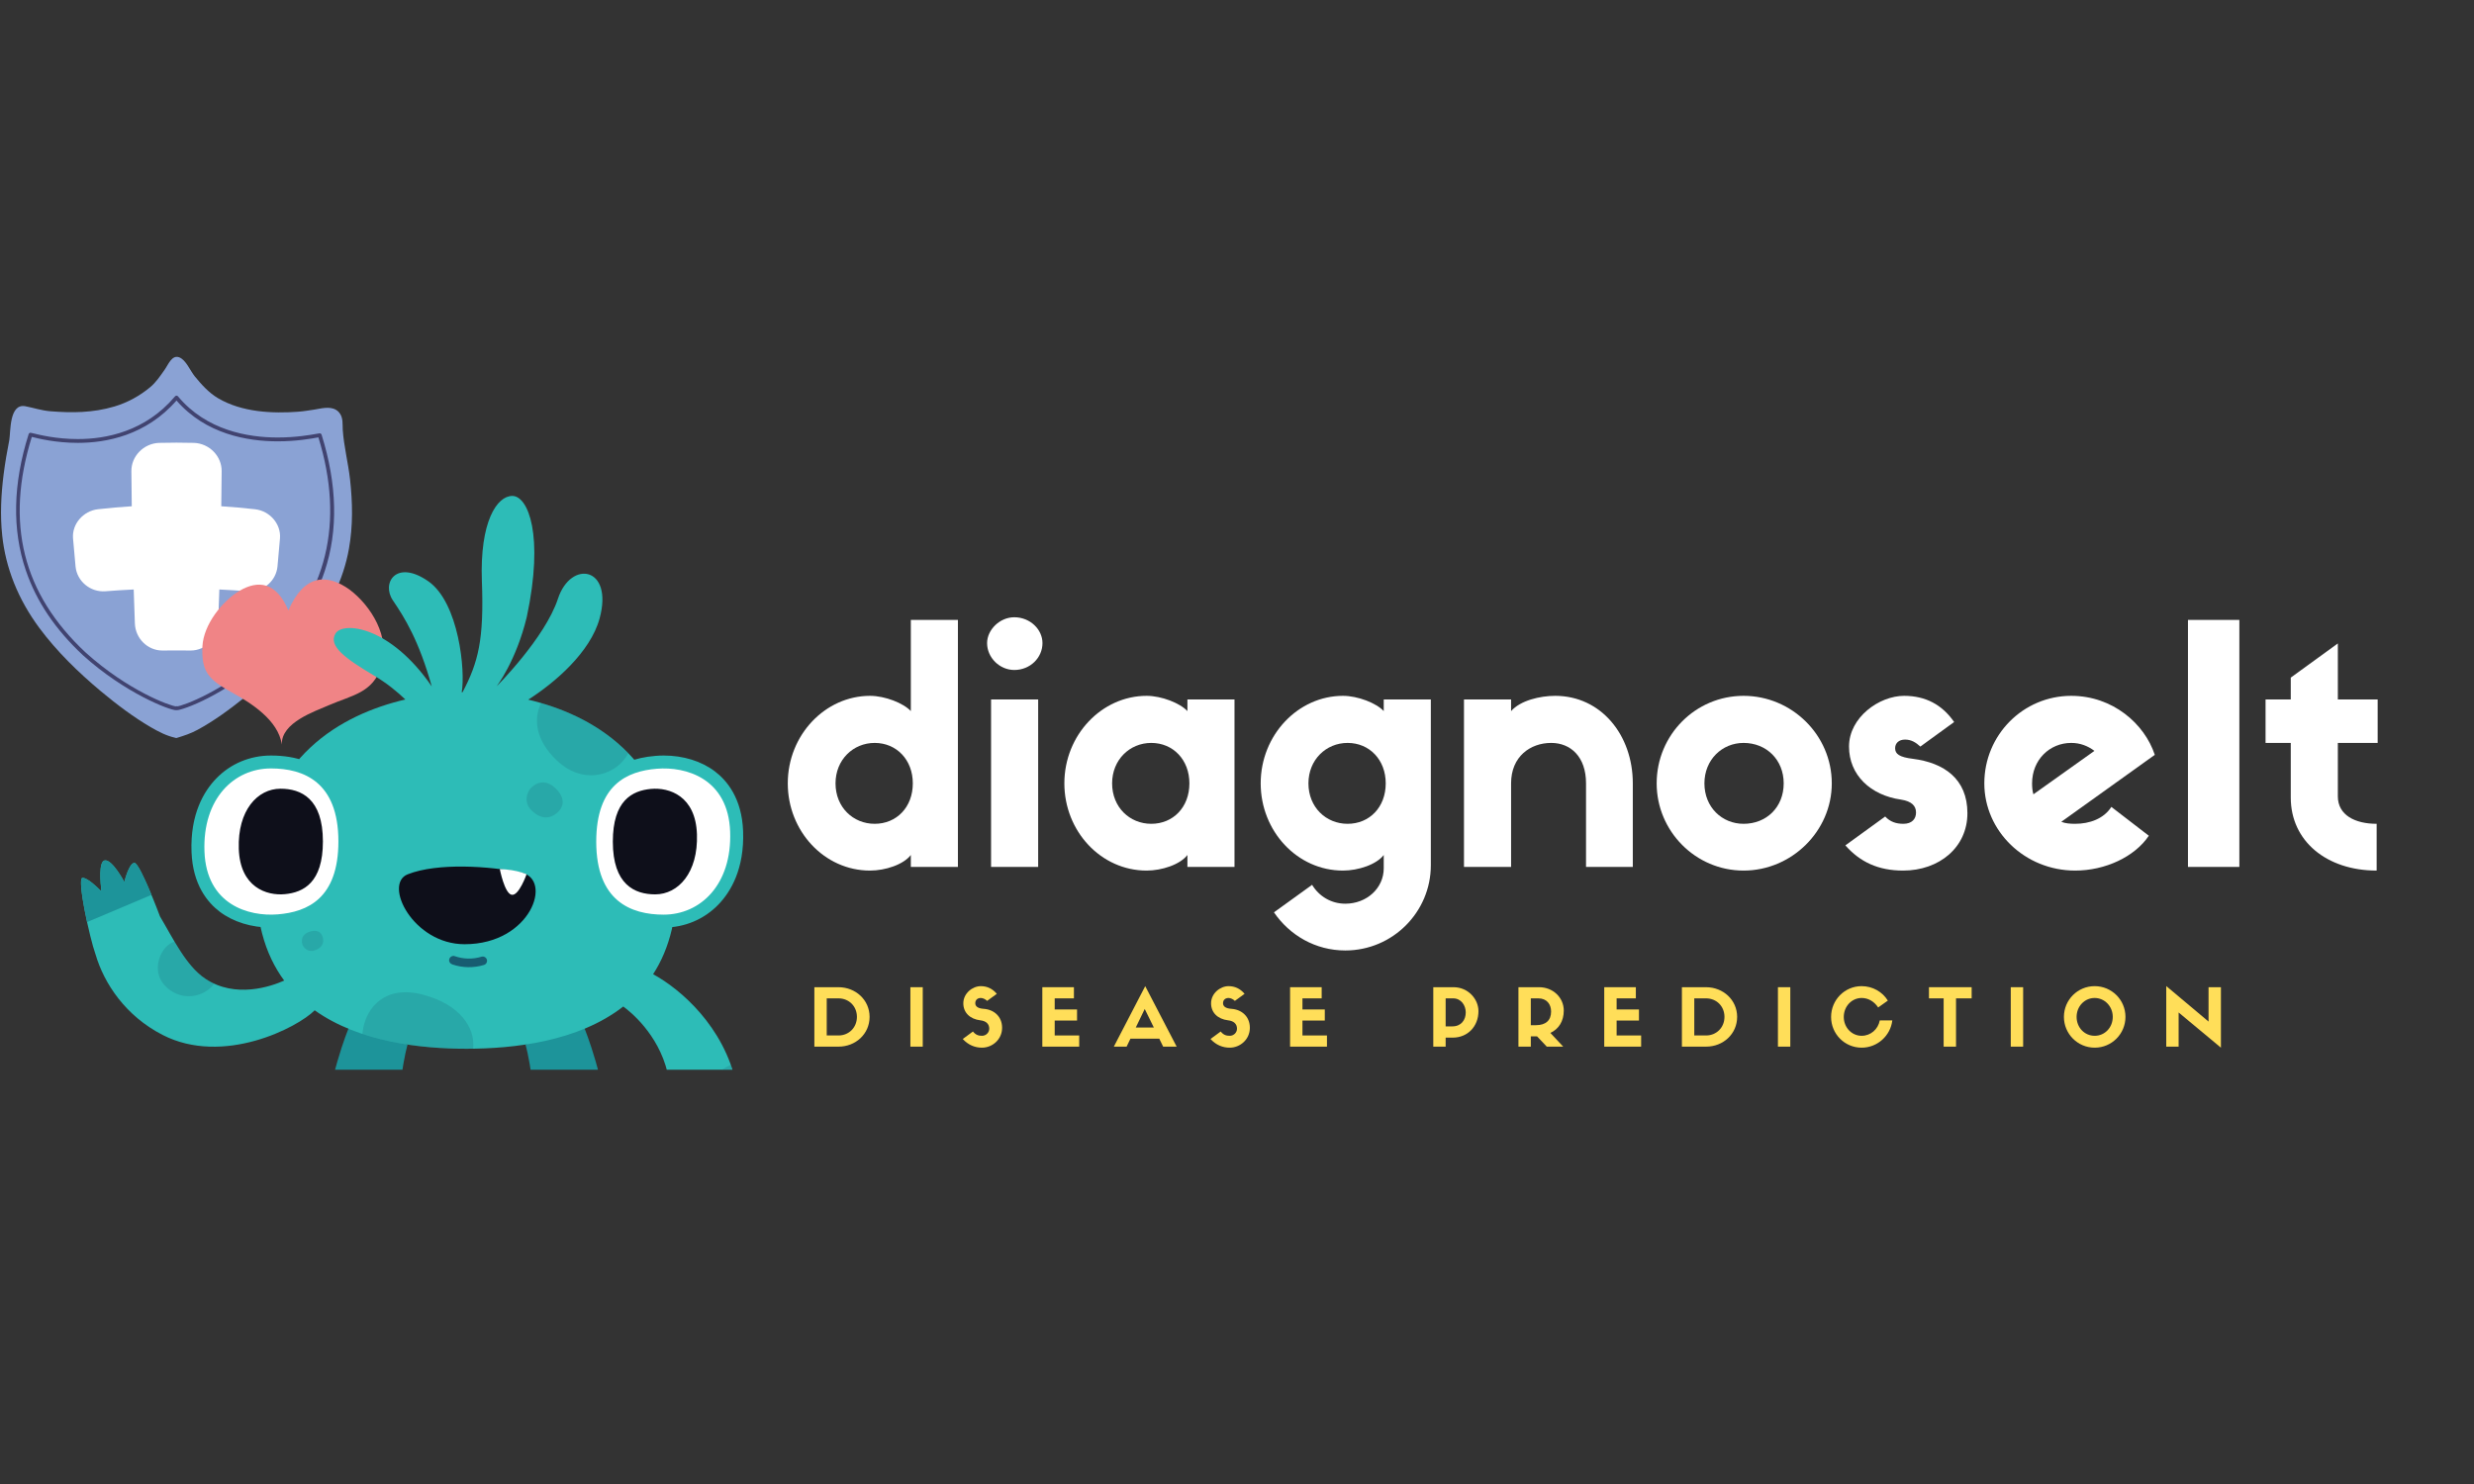 <svg xmlns="http://www.w3.org/2000/svg" xmlns:xlink="http://www.w3.org/1999/xlink" width="500" zoomAndPan="magnify" viewBox="0 0 375 225" height="300" preserveAspectRatio="xMidYMid meet" version="1.0"><rect x="0" y="0" width="375" height="225" fill="#333333" stroke="none"/><defs><g/><clipPath id="id1"><path d="M 30 87 L 59 87 L 59 112.957 L 30 112.957 Z M 30 87 " clip-rule="nonzero"/></clipPath><clipPath id="id2"><path d="M 48 155 L 93 155 L 93 162.191 L 48 162.191 Z M 48 155 " clip-rule="nonzero"/></clipPath><clipPath id="id3"><path d="M 12 75.191 L 112.844 75.191 L 112.844 162.191 L 12 162.191 Z M 12 75.191 " clip-rule="nonzero"/></clipPath><clipPath id="id4"><path d="M 12 130 L 111 130 L 111 162.191 L 12 162.191 Z M 12 130 " clip-rule="nonzero"/></clipPath><clipPath id="id5"><path d="M 23 106 L 112.844 106 L 112.844 162.191 L 23 162.191 Z M 23 106 " clip-rule="nonzero"/></clipPath><clipPath id="id6"><path d="M 48 144 L 93 144 L 93 162.191 L 48 162.191 Z M 48 144 " clip-rule="nonzero"/></clipPath></defs><path fill="#8aa2d4" d="M 50.949 62.148 C 49.953 61.539 48.539 61.969 47.684 62.094 C 46.875 62.211 46.055 62.359 45.215 62.422 C 41.336 62.711 36.695 62.527 33.043 60.371 C 31.652 59.547 30.543 58.309 29.52 57.059 C 28.824 56.207 28.184 54.547 27.156 54.172 C 26.043 53.766 25.496 55.305 24.949 56.066 C 24.293 56.992 23.652 57.965 22.77 58.699 C 21.18 60.023 19.328 61.039 17.352 61.629 C 14.055 62.609 10.863 62.609 7.652 62.355 C 6.301 62.246 5.094 61.832 3.832 61.59 C 1.379 61.141 1.625 65.477 1.41 66.711 C 1.07 68.438 0.773 70.16 0.555 71.875 C 0.16 74.992 0.008 78.098 0.336 81.188 C 0.848 86.074 2.719 90.84 5.992 95.246 C 8.609 98.77 11.891 101.961 15.266 104.785 C 17.73 106.844 20.281 108.762 22.906 110.285 C 24.062 110.953 25.238 111.559 26.492 111.84 C 26.555 111.855 26.695 111.914 26.754 111.895 C 27.863 111.555 28.895 111.227 29.961 110.645 C 32.434 109.305 34.828 107.551 37.148 105.684 C 40.48 103 43.742 99.957 46.469 96.602 C 49.828 92.449 52.055 87.918 52.891 83.203 C 53.516 79.703 53.449 76.211 53.059 72.676 C 52.777 70.176 52.125 67.672 51.953 65.168 C 51.898 64.355 52.074 63.273 51.367 62.496 C 51.238 62.352 51.098 62.238 50.949 62.148 Z M 50.949 62.148 " fill-opacity="1" fill-rule="nonzero"/><path fill="#414370" d="M 26.676 107.676 C 25.676 107.676 18.938 105.09 12.566 99.34 C 8.348 95.391 5.52 91.188 3.918 86.492 C 1.816 80.324 1.957 73.379 4.332 65.852 C 4.336 65.828 4.344 65.805 4.355 65.785 C 4.402 65.68 4.512 65.613 4.625 65.613 C 4.688 65.613 4.746 65.625 5.016 65.695 C 5.879 65.91 8.508 66.57 11.805 66.57 C 16.039 66.57 22.027 65.445 26.531 60.094 C 26.586 60.027 26.672 59.988 26.754 59.988 C 26.844 59.988 26.926 60.027 26.98 60.094 C 31.27 65.25 37.566 66.332 42.094 66.332 C 44.91 66.332 47.168 65.922 48.016 65.77 C 48.305 65.715 48.391 65.699 48.453 65.699 C 48.566 65.699 48.684 65.766 48.73 65.867 C 48.742 65.887 48.75 65.91 48.754 65.934 C 51.113 73.488 51.27 80.445 49.215 86.605 C 47.648 91.305 44.871 95.496 40.727 99.418 C 34.141 105.426 27.656 107.672 26.832 107.672 C 26.805 107.672 26.781 107.672 26.758 107.668 C 26.734 107.672 26.707 107.676 26.676 107.676 Z M 26.676 107.094 L 26.676 107.383 L 26.68 107.094 C 26.68 107.094 26.676 107.094 26.676 107.094 Z M 4.82 66.242 C 0.762 79.301 3.426 89.992 12.961 98.914 C 19.426 104.75 25.789 107.023 26.641 107.094 C 26.676 107.078 26.723 107.074 26.754 107.07 C 26.793 107.07 26.832 107.078 26.867 107.094 C 27.719 107.023 34 104.77 40.332 98.996 C 49.57 90.25 52.242 79.25 48.262 66.312 C 48.219 66.32 48.172 66.328 48.121 66.336 C 47.258 66.496 44.961 66.914 42.094 66.914 C 37.52 66.914 31.18 65.832 26.754 60.727 C 22.133 66.027 16.09 67.148 11.805 67.148 C 8.434 67.148 5.754 66.477 4.871 66.254 C 4.855 66.25 4.836 66.246 4.82 66.242 Z M 4.82 66.242 " fill-opacity="1" fill-rule="nonzero"/><path fill="#ffffff" d="M 38.66 77.211 C 36.961 77.016 35.25 76.871 33.539 76.758 C 33.566 74.98 33.586 73.207 33.598 71.434 C 33.605 70.355 33.188 69.32 32.426 68.516 C 31.633 67.68 30.527 67.18 29.383 67.148 C 27.629 67.102 25.879 67.102 24.129 67.148 C 22.984 67.18 21.879 67.68 21.086 68.516 C 20.324 69.32 19.906 70.355 19.914 71.43 C 19.926 73.203 19.945 74.98 19.973 76.758 C 18.262 76.867 16.551 77.016 14.852 77.207 C 12.602 77.469 10.891 79.457 11.07 81.629 C 11.188 83.051 11.316 84.477 11.453 85.902 C 11.672 88.121 13.691 89.828 15.992 89.645 C 17.406 89.531 18.836 89.445 20.266 89.375 C 20.32 91.098 20.379 92.82 20.445 94.543 C 20.535 96.797 22.359 98.609 24.574 98.629 C 24.598 98.629 24.621 98.629 24.645 98.629 C 26.051 98.613 27.457 98.613 28.871 98.629 C 28.891 98.629 28.914 98.629 28.938 98.629 C 31.156 98.609 32.977 96.797 33.066 94.539 C 33.133 92.816 33.191 91.098 33.246 89.375 C 34.676 89.445 36.105 89.531 37.52 89.645 C 37.656 89.656 37.789 89.66 37.922 89.66 C 40.059 89.617 41.852 87.992 42.059 85.898 C 42.195 84.477 42.32 83.051 42.438 81.633 C 42.621 79.457 40.91 77.469 38.66 77.211 Z M 38.66 77.211 " fill-opacity="1" fill-rule="nonzero"/><g clip-path="url(#id1)"><path fill="#f08486" d="M 43.711 92.547 C 41.871 88.188 39.098 87.938 36.316 89.57 C 33.598 91.207 30.871 94.727 30.684 97.961 C 30.504 101.902 31.613 103.016 35.172 105 C 38 106.559 42.184 109.16 42.719 112.891 C 42.586 109.535 47.75 107.855 49.875 106.91 C 53.383 105.395 56.531 105.043 57.781 101.082 C 59.25 96.617 56.219 91.836 53.004 89.406 C 49.664 87 46.141 86.949 43.711 92.547 Z M 43.711 92.547 " fill-opacity="1" fill-rule="nonzero"/></g><g clip-path="url(#id2)"><path fill="#1d949a" d="M 61.781 158.375 C 61.781 158.375 59.691 165.141 60.469 178.305 C 61.25 191.492 65.371 196.406 66.223 198.875 C 67.078 201.348 65.582 206.793 64.047 206.543 C 62.008 206.211 61.551 201.879 61.551 201.879 C 61.551 201.879 58.605 207.184 56.746 206.773 C 54.754 206.332 55.883 201.336 55.883 201.336 C 55.883 201.336 51.305 204.434 50.535 203.539 C 49.77 202.645 53.203 198.707 53.203 198.707 C 42.961 177.75 53.203 155.016 53.203 155.016 Z M 79.648 158.375 C 79.648 158.375 81.738 165.141 80.961 178.305 C 80.18 191.492 76.062 196.406 75.207 198.875 C 74.352 201.348 75.848 206.793 77.383 206.543 C 79.422 206.211 79.879 201.879 79.879 201.879 C 79.879 201.879 82.824 207.184 84.684 206.773 C 86.68 206.332 85.547 201.336 85.547 201.336 C 85.547 201.336 90.125 204.434 90.895 203.539 C 91.66 202.645 88.227 198.707 88.227 198.707 C 98.469 177.75 88.227 155.016 88.227 155.016 Z M 79.648 158.375 " fill-opacity="1" fill-rule="nonzero"/></g><g clip-path="url(#id3)"><path fill="#2dbcb7" d="M 112.184 177.332 C 112.188 177.336 112.188 177.336 112.188 177.34 C 111.156 184.617 108.496 188.512 107.457 188.59 C 106.602 188.652 106.816 185.602 106.816 185.602 C 106.816 185.602 104.703 190.188 103.742 189.867 C 102.781 189.547 103.09 184.855 103.09 184.855 C 103.09 184.855 101.754 187.555 100.543 187.184 C 99.707 186.93 101.105 175.535 101.105 175.535 C 101.375 171.152 102.051 166.207 101.18 162.605 C 99.754 156.711 95.465 153.324 94.473 152.605 C 87.641 157.93 77.848 159.008 70.703 159.008 C 63.824 159.008 54.484 158.008 47.699 153.18 C 45.141 155.773 33.84 161.656 24.617 156.898 C 19.07 154.039 15.793 149.191 14.469 144.664 C 13.621 142.34 11.609 133.129 12.504 133.098 C 13.281 133.074 14.863 134.641 15.281 135.066 C 15.309 135.035 15.332 135.008 15.359 134.977 C 15.254 134.094 14.891 130.559 15.898 130.449 C 17.051 130.32 18.844 133.719 18.844 133.719 C 18.844 133.719 19.547 130.832 20.379 130.832 C 21.211 130.832 24.242 138.91 24.254 138.949 C 26.258 142.316 28.18 146.418 31.105 148.379 C 35.684 151.449 41.102 149.551 43.078 148.672 C 40.152 144.707 38.469 139.27 38.949 131.84 C 40.055 114.664 51.918 108.281 61.438 106.055 C 60.273 104.934 58.688 103.609 56.738 102.453 C 52.301 99.812 49.738 97.938 50.848 96.062 C 51.957 94.188 59.129 94.871 65.445 104.07 C 63.484 97.086 61.348 93.68 59.555 91.035 C 57.762 88.395 60.066 84.734 64.934 88.141 C 69.566 91.387 70.562 101.766 69.984 104.957 C 70.027 104.957 70.07 104.957 70.113 104.953 C 72.504 100.406 73.375 96.965 73.043 88.141 C 72.703 79.039 75.348 75.191 77.652 75.191 C 80.043 75.191 82.496 81.098 79.848 93.539 C 78.227 100.266 75.266 104.07 75.266 104.07 C 75.266 104.07 82.605 96.746 84.57 90.781 C 86.531 84.816 93.02 85.926 90.887 93.762 C 89.492 98.883 84.125 103.496 80.07 106.078 C 89.574 108.328 101.359 114.727 102.461 131.84 C 102.902 138.684 101.504 143.836 98.996 147.707 C 103.16 149.965 109.715 155.633 111.598 164.309 C 112.668 169.266 112.797 173.758 112.184 177.332 Z M 112.184 177.332 C 112.188 177.336 112.188 177.336 112.188 177.34 C 111.156 184.617 108.496 188.512 107.457 188.59 C 106.602 188.652 106.816 185.602 106.816 185.602 C 106.816 185.602 104.703 190.188 103.742 189.867 C 102.781 189.547 103.09 184.855 103.09 184.855 C 103.09 184.855 101.754 187.555 100.543 187.184 C 99.707 186.93 101.105 175.535 101.105 175.535 C 101.375 171.152 102.051 166.207 101.18 162.605 C 99.754 156.711 95.465 153.324 94.473 152.605 C 87.641 157.93 77.848 159.008 70.703 159.008 C 63.824 159.008 54.484 158.008 47.699 153.18 C 45.141 155.773 33.84 161.656 24.617 156.898 C 19.07 154.039 15.793 149.191 14.469 144.664 C 13.621 142.34 11.609 133.129 12.504 133.098 C 13.281 133.074 14.863 134.641 15.281 135.066 C 15.309 135.035 15.332 135.008 15.359 134.977 C 15.254 134.094 14.891 130.559 15.898 130.449 C 17.051 130.32 18.844 133.719 18.844 133.719 C 18.844 133.719 19.547 130.832 20.379 130.832 C 21.211 130.832 24.242 138.91 24.254 138.949 C 26.258 142.316 28.18 146.418 31.105 148.379 C 35.684 151.449 41.102 149.551 43.078 148.672 C 40.152 144.707 38.469 139.27 38.949 131.84 C 40.055 114.664 51.918 108.281 61.438 106.055 C 60.273 104.934 58.688 103.609 56.738 102.453 C 52.301 99.812 49.738 97.938 50.848 96.062 C 51.957 94.188 59.129 94.871 65.445 104.07 C 63.484 97.086 61.348 93.68 59.555 91.035 C 57.762 88.395 60.066 84.734 64.934 88.141 C 69.566 91.387 70.562 101.766 69.984 104.957 C 70.027 104.957 70.07 104.957 70.113 104.953 C 72.504 100.406 73.375 96.965 73.043 88.141 C 72.703 79.039 75.348 75.191 77.652 75.191 C 80.043 75.191 82.496 81.098 79.848 93.539 C 78.227 100.266 75.266 104.07 75.266 104.07 C 75.266 104.07 82.605 96.746 84.57 90.781 C 86.531 84.816 93.02 85.926 90.887 93.762 C 89.492 98.883 84.125 103.496 80.07 106.078 C 89.574 108.328 101.359 114.727 102.461 131.84 C 102.902 138.684 101.504 143.836 98.996 147.707 C 103.16 149.965 109.715 155.633 111.598 164.309 C 112.668 169.266 112.797 173.758 112.184 177.332 Z M 41.066 114.551 C 37.891 114.551 34.941 115.789 32.766 118.043 C 30.941 119.934 28.812 123.398 29.031 129.18 C 29.215 134.137 31.465 136.844 33.32 138.242 C 35.367 139.785 38.113 140.633 41.051 140.633 C 41.461 140.633 41.875 140.617 42.281 140.586 C 45.477 140.32 47.918 139.352 49.742 137.625 C 52.074 135.418 53.254 132.035 53.254 127.57 C 53.254 119.176 48.926 114.551 41.066 114.551 Z M 112.637 126.004 C 112.449 121.051 110.199 118.34 108.344 116.941 C 106.301 115.398 103.555 114.551 100.613 114.551 C 100.203 114.551 99.789 114.566 99.383 114.602 C 96.188 114.863 93.75 115.832 91.922 117.559 C 89.594 119.766 88.41 123.148 88.41 127.613 C 88.41 136.012 92.738 140.633 100.598 140.633 C 103.773 140.633 106.723 139.395 108.898 137.141 C 110.723 135.25 112.852 131.785 112.637 126.004 Z M 112.637 126.004 " fill-opacity="1" fill-rule="nonzero"/></g><path fill="#0e0f1a" d="M 49.84 127.574 C 49.84 134.645 46.512 136.32 43.316 136.625 C 40.16 136.922 35.617 135.426 35.402 128.832 C 35.188 122.242 38.609 118.523 42.566 118.523 C 46.094 118.523 49.84 120.203 49.84 127.574 Z M 99.371 136.66 C 103.328 136.66 106.75 132.945 106.535 126.352 C 106.32 119.758 101.777 118.262 98.621 118.559 C 95.426 118.863 92.102 120.539 92.102 127.609 C 92.102 134.98 95.844 136.66 99.371 136.66 Z M 61.801 132.559 C 58.051 134.039 62.629 143.16 70.418 143.16 C 80.523 143.16 83.824 133.293 79.02 132.301 C 74.215 131.309 66.324 130.773 61.801 132.559 Z M 61.801 132.559 " fill-opacity="1" fill-rule="nonzero"/><path fill="#ffffff" d="M 41.066 116.508 C 35.504 116.508 30.691 121.051 30.992 129.109 C 31.293 137.168 37.684 138.996 42.117 138.633 C 46.613 138.262 51.293 136.215 51.293 127.57 C 51.293 118.559 46.027 116.508 41.066 116.508 Z M 43.184 135.57 C 40.398 135.836 36.383 134.512 36.195 128.688 C 36.004 122.867 39.027 119.582 42.523 119.582 C 45.637 119.582 48.945 121.066 48.945 127.578 C 48.945 133.824 46.008 135.301 43.184 135.57 Z M 110.672 126.074 C 110.371 118.02 103.98 116.188 99.547 116.555 C 95.051 116.926 90.375 118.969 90.375 127.613 C 90.375 136.625 95.637 138.676 100.598 138.676 C 106.164 138.676 110.973 134.133 110.672 126.074 Z M 99.312 135.602 C 96.199 135.602 92.891 134.117 92.891 127.609 C 92.891 121.363 95.828 119.883 98.652 119.613 C 101.438 119.352 105.453 120.672 105.641 126.496 C 105.832 132.32 102.809 135.602 99.312 135.602 Z M 75.758 131.762 C 75.758 131.762 76.469 135.453 77.555 135.664 C 78.645 135.879 79.816 132.551 79.816 132.551 C 79.816 132.551 78.41 131.863 75.758 131.762 Z M 75.758 131.762 " fill-opacity="1" fill-rule="nonzero"/><g clip-path="url(#id4)"><path fill="#1d949a" d="M 110.734 183.469 C 109.562 186.789 108.148 188.539 107.457 188.59 C 106.602 188.652 106.816 185.602 106.816 185.602 C 106.816 185.602 104.703 190.188 103.742 189.867 C 102.781 189.547 103.09 184.855 103.09 184.855 C 103.09 184.855 101.754 187.555 100.543 187.184 C 100.059 187.035 100.324 183.156 100.633 179.914 Z M 20.379 130.832 C 19.547 130.832 18.844 133.719 18.844 133.719 C 18.844 133.719 17.051 130.32 15.898 130.449 C 14.891 130.559 15.254 134.094 15.359 134.977 C 15.332 135.008 15.309 135.035 15.281 135.066 C 14.863 134.641 13.281 133.074 12.504 133.098 C 11.957 133.117 12.5 136.586 13.195 139.805 L 22.961 135.676 C 22.027 133.422 20.852 130.832 20.379 130.832 Z M 20.379 130.832 " fill-opacity="1" fill-rule="nonzero"/></g><g clip-path="url(#id5)"><path fill="#175c71" d="M 95.254 114.211 C 95.016 114.625 94.738 115.012 94.434 115.371 C 92.711 117.414 88.379 119.09 84.344 115.242 C 81.156 112.199 80.84 108.969 82.023 106.594 C 86.566 107.914 91.41 110.234 95.254 114.211 Z M 80.621 119.324 C 81.738 118.348 83.156 118.301 84.504 119.828 C 85.777 121.273 85.324 122.516 84.426 123.266 C 83.418 124.109 82.082 124.34 80.57 122.875 C 79.312 121.648 79.852 119.996 80.621 119.324 Z M 45.809 143.098 C 45.605 142.238 45.973 141.48 47.152 141.195 C 48.27 140.926 48.797 141.508 48.945 142.188 C 49.113 142.953 48.863 143.719 47.672 144.105 C 46.676 144.43 45.953 143.688 45.809 143.098 Z M 70.703 159.008 C 71.035 159.008 71.375 159.004 71.715 159 C 72.082 155.738 69.602 152.277 64.203 150.832 C 58.234 149.238 55.656 152.891 55.07 155.785 C 55.008 156.105 54.957 156.434 54.926 156.762 C 60.277 158.551 66.055 159.008 70.703 159.008 Z M 111.598 164.309 C 111.379 163.312 111.098 162.359 110.77 161.441 C 107.238 162.965 105.984 166.977 106.684 169.898 C 107.16 171.879 109.387 174.316 112.527 173.934 C 112.637 171.062 112.352 167.801 111.598 164.309 Z M 31.105 148.379 C 29.242 147.133 27.789 145.016 26.461 142.773 C 25.973 142.898 25.535 143.184 25.117 143.629 C 23.898 144.945 23.109 147.816 25.324 149.766 C 27.664 151.824 30.695 151.164 32.207 149.465 C 32.301 149.363 32.375 149.246 32.445 149.129 C 31.992 148.918 31.543 148.676 31.105 148.379 Z M 31.105 148.379 " fill-opacity="0.2" fill-rule="nonzero"/></g><g clip-path="url(#id6)"><path fill="#175c71" d="M 91.262 164.746 C 87.777 165.055 84.258 165.594 80.922 166.652 C 80.887 166.195 80.848 165.754 80.809 165.332 C 84.094 164.324 87.539 163.785 90.965 163.469 C 91.066 163.883 91.164 164.309 91.262 164.746 Z M 92.457 172.016 C 88.648 172.168 84.84 172.684 81.129 173.477 C 81.125 173.91 81.117 174.355 81.105 174.809 C 84.852 173.969 88.691 173.492 92.516 173.328 C 92.535 173.324 92.559 173.324 92.578 173.324 C 92.543 172.883 92.5 172.445 92.457 172.016 Z M 80.543 182.707 C 80.484 183.152 80.422 183.59 80.355 184.012 C 84.375 184.02 88.391 184.148 92.398 184.398 C 92.449 183.965 92.5 183.531 92.539 183.102 C 88.547 182.852 84.547 182.719 80.543 182.707 Z M 78.562 191.375 C 78.402 191.836 78.242 192.273 78.078 192.691 C 81.609 192.625 85.145 192.734 88.668 193.02 C 89.266 193.07 89.863 193.129 90.461 193.188 C 90.598 192.766 90.73 192.344 90.855 191.922 C 86.773 191.504 82.668 191.32 78.562 191.375 Z M 60.535 166.34 C 57.305 165.016 53.863 164.246 50.391 163.785 C 50.289 164.195 50.195 164.621 50.098 165.055 C 53.648 165.516 57.172 166.301 60.438 167.707 C 60.465 167.234 60.5 166.777 60.535 166.34 Z M 60.344 175.543 C 60.332 175.078 60.32 174.625 60.312 174.184 C 56.609 173.172 52.785 172.535 48.953 172.215 C 48.91 172.637 48.871 173.066 48.836 173.5 C 51.68 173.746 54.512 174.18 57.285 174.785 C 58.312 175.012 59.332 175.262 60.344 175.543 Z M 61.074 184.023 C 61.008 183.602 60.945 183.164 60.887 182.715 C 56.879 182.672 52.875 182.746 48.875 182.941 C 48.914 183.371 48.961 183.805 49.012 184.242 C 53.031 184.047 57.051 183.977 61.074 184.023 Z M 62.508 192.742 C 62.801 192.754 63.094 192.773 63.387 192.785 C 63.223 192.367 63.059 191.926 62.895 191.457 C 58.766 191.285 54.625 191.355 50.5 191.668 C 50.625 192.094 50.754 192.52 50.891 192.945 C 54.758 192.668 58.637 192.598 62.508 192.742 Z M 72.992 145.051 C 71.641 145.461 70.25 145.43 68.898 144.961 C 68.566 144.844 68.184 145.098 68.098 145.422 C 68 145.785 68.227 146.105 68.562 146.223 C 70.098 146.754 71.797 146.777 73.352 146.305 C 73.691 146.203 73.898 145.844 73.801 145.5 C 73.707 145.164 73.332 144.945 72.992 145.051 Z M 72.992 145.051 " fill-opacity="1" fill-rule="nonzero"/></g><g fill="#ffffff" fill-opacity="1"><g transform="translate(117.951, 131.439)"><g><path d="M 20.109 -37.449 L 20.109 -23.625 C 19 -24.832 16.188 -25.938 13.926 -25.938 C 7.137 -25.938 1.457 -20.008 1.457 -12.668 C 1.457 -5.43 6.988 0.555 13.926 0.555 C 16.238 0.555 19 -0.352 20.109 -1.809 L 20.109 0 L 27.246 0 L 27.246 -37.449 Z M 14.629 -6.535 C 11.359 -6.535 8.695 -9.047 8.695 -12.668 C 8.695 -16.238 11.359 -18.801 14.629 -18.801 C 17.945 -18.801 20.41 -16.238 20.41 -12.668 C 20.41 -9.047 17.945 -6.535 14.629 -6.535 Z M 14.629 -6.535 "/></g></g></g><g fill="#ffffff" fill-opacity="1"><g transform="translate(147.71, 131.439)"><g><path d="M 6.031 -29.859 C 8.445 -29.859 10.305 -31.719 10.305 -33.934 C 10.305 -35.992 8.445 -37.852 6.031 -37.852 C 3.82 -37.852 1.91 -35.941 1.91 -33.934 C 1.91 -31.719 3.82 -29.859 6.031 -29.859 Z M 9.652 -25.387 L 2.512 -25.387 L 2.512 0 L 9.652 0 Z M 9.652 -25.387 "/></g></g></g><g fill="#ffffff" fill-opacity="1"><g transform="translate(159.875, 131.439)"><g><path d="M 20.109 -25.387 L 20.109 -23.625 C 19 -24.832 16.188 -25.938 13.926 -25.938 C 7.137 -25.938 1.457 -20.008 1.457 -12.668 C 1.457 -5.43 6.988 0.555 13.926 0.555 C 16.238 0.555 19 -0.352 20.109 -1.809 L 20.109 0 L 27.246 0 L 27.246 -25.387 Z M 14.629 -6.535 C 11.359 -6.535 8.695 -9.047 8.695 -12.668 C 8.695 -16.238 11.359 -18.801 14.629 -18.801 C 17.945 -18.801 20.41 -16.238 20.41 -12.668 C 20.41 -9.047 17.945 -6.535 14.629 -6.535 Z M 14.629 -6.535 "/></g></g></g><g fill="#ffffff" fill-opacity="1"><g transform="translate(189.634, 131.439)"><g><path d="M 14.277 5.578 C 12.164 5.578 10.305 4.473 9.25 2.715 L 3.469 6.887 C 5.832 10.355 9.754 12.668 14.277 12.668 C 21.465 12.668 27.246 6.836 27.246 -0.25 L 27.246 -25.387 L 20.109 -25.387 L 20.109 -23.625 C 19 -24.832 16.188 -25.938 13.926 -25.938 C 7.137 -25.938 1.457 -20.008 1.457 -12.668 C 1.457 -5.43 6.988 0.555 13.926 0.555 C 16.238 0.555 19 -0.352 20.109 -1.809 L 20.109 0.199 C 20.109 3.219 17.543 5.578 14.277 5.578 Z M 14.629 -6.535 C 11.359 -6.535 8.695 -9.047 8.695 -12.668 C 8.695 -16.238 11.359 -18.801 14.629 -18.801 C 17.945 -18.801 20.41 -16.238 20.41 -12.668 C 20.41 -9.047 17.945 -6.535 14.629 -6.535 Z M 14.629 -6.535 "/></g></g></g><g fill="#ffffff" fill-opacity="1"><g transform="translate(219.393, 131.439)"><g><path d="M 28.102 -12.668 C 28.102 -20.008 23.273 -25.938 16.336 -25.938 C 14.023 -25.938 11.059 -25.234 9.652 -23.625 L 9.652 -25.387 L 2.512 -25.387 L 2.512 0 L 9.652 0 L 9.652 -12.668 C 9.652 -16.738 12.566 -18.801 15.734 -18.801 C 18.648 -18.801 21.012 -16.738 21.012 -12.668 L 21.012 0 L 28.102 0 Z M 28.102 -12.668 "/></g></g></g><g fill="#ffffff" fill-opacity="1"><g transform="translate(249.655, 131.439)"><g><path d="M 14.629 -25.938 C 7.34 -25.938 1.457 -20.008 1.457 -12.668 C 1.457 -5.43 7.34 0.555 14.629 0.555 C 21.918 0.555 28 -5.43 28 -12.668 C 28 -20.008 21.918 -25.938 14.629 -25.938 Z M 14.629 -6.535 C 11.359 -6.535 8.695 -9.047 8.695 -12.668 C 8.695 -16.238 11.359 -18.801 14.629 -18.801 C 18.098 -18.801 20.711 -16.238 20.711 -12.668 C 20.711 -9.047 18.098 -6.535 14.629 -6.535 Z M 14.629 -6.535 "/></g></g></g><g fill="#ffffff" fill-opacity="1"><g transform="translate(279.112, 131.439)"><g><path d="M 9.047 -10.203 C 10.656 -9.953 11.312 -9.25 11.312 -8.246 C 11.312 -7.289 10.707 -6.535 9.398 -6.535 C 8.293 -6.535 7.391 -6.836 6.637 -7.641 L 0.602 -3.266 C 2.816 -0.754 5.578 0.555 9.352 0.555 C 14.828 0.555 19.102 -2.965 19.102 -8.145 C 19.102 -13.371 15.531 -15.785 10.859 -16.387 C 8.746 -16.641 8.145 -17.141 8.145 -17.996 C 8.145 -18.75 8.695 -19.305 9.652 -19.305 C 10.605 -19.305 11.312 -18.852 11.965 -18.246 L 17.09 -21.969 C 15.281 -24.582 12.77 -25.938 9.5 -25.938 C 5.73 -25.938 1.156 -22.672 1.156 -18.246 C 1.156 -13.926 4.422 -10.859 9.047 -10.203 Z M 9.047 -10.203 "/></g></g></g><g fill="#ffffff" fill-opacity="1"><g transform="translate(299.32, 131.439)"><g><path d="M 20.711 -9.098 C 19.555 -7.289 17.395 -6.535 15.23 -6.535 C 14.477 -6.535 13.773 -6.586 13.121 -6.836 L 27.297 -16.992 C 25.738 -21.715 20.91 -25.938 14.629 -25.938 C 7.34 -25.938 1.457 -20.008 1.457 -12.668 C 1.457 -5.43 7.59 0.555 15.23 0.555 C 19.754 0.555 24.23 -1.508 26.391 -4.727 Z M 8.695 -12.668 C 8.695 -16.238 11.359 -18.801 14.629 -18.801 C 15.984 -18.801 17.141 -18.348 18.148 -17.594 L 8.898 -11.008 C 8.746 -11.512 8.695 -12.066 8.695 -12.668 Z M 8.695 -12.668 "/></g></g></g><g fill="#ffffff" fill-opacity="1"><g transform="translate(328.074, 131.439)"><g><path d="M 11.359 -37.449 L 3.57 -37.449 L 3.57 0 L 11.359 0 Z M 11.359 -37.449 "/></g></g></g><g fill="#ffffff" fill-opacity="1"><g transform="translate(343.003, 131.439)"><g><path d="M 17.395 -18.801 L 17.395 -25.387 L 11.359 -25.387 L 11.359 -33.883 L 4.223 -28.703 L 4.223 -25.387 L 0.402 -25.387 L 0.402 -18.801 L 4.223 -18.801 L 4.223 -10.508 C 4.223 -3.922 9.652 0.555 17.242 0.555 L 17.242 -6.535 C 13.977 -6.535 11.359 -7.844 11.359 -10.707 L 11.359 -18.801 Z M 17.395 -18.801 "/></g></g></g><g fill="#ffde59" fill-opacity="1"><g transform="translate(122.579, 158.689)"><g><path d="M 0.859 -9.012 L 0.859 0 L 4.523 0 C 7.113 0 9.23 -1.922 9.23 -4.512 C 9.23 -7.078 7.113 -9.012 4.512 -9.012 Z M 2.734 -1.695 L 2.734 -7.32 L 4.512 -7.32 C 6.086 -7.32 7.309 -6.145 7.309 -4.512 C 7.309 -2.891 6.086 -1.695 4.523 -1.695 Z M 2.734 -1.695 "/></g></g></g><g fill="#ffde59" fill-opacity="1"><g transform="translate(137.134, 158.689)"><g><path d="M 2.734 -9.012 L 0.859 -9.012 L 0.859 0 L 2.734 0 Z M 2.734 -9.012 "/></g></g></g><g fill="#ffde59" fill-opacity="1"><g transform="translate(145.567, 158.689)"><g><path d="M 3.023 -3.992 C 3.895 -3.895 4.379 -3.449 4.379 -2.723 C 4.379 -2.141 3.895 -1.645 3.277 -1.645 C 2.746 -1.645 2.324 -1.777 1.91 -2.297 L 0.363 -1.16 C 1.223 -0.219 2.25 0.156 3.277 0.156 C 4.863 0.156 6.328 -1.102 6.328 -2.855 C 6.328 -4.598 5.059 -5.637 3.52 -5.734 C 2.566 -5.797 2.262 -6.172 2.262 -6.582 C 2.262 -7.078 2.602 -7.379 3.098 -7.379 C 3.41 -7.379 3.812 -7.188 4.055 -6.934 L 5.527 -8.008 C 4.84 -8.832 3.992 -9.172 3.098 -9.172 C 1.852 -9.172 0.449 -8.094 0.449 -6.57 C 0.449 -5.152 1.465 -4.176 3.023 -3.992 Z M 3.023 -3.992 "/></g></g></g><g fill="#ffde59" fill-opacity="1"><g transform="translate(157.133, 158.689)"><g><path d="M 6.449 0 L 6.449 -1.695 L 2.734 -1.695 L 2.734 -3.957 L 6.121 -3.957 L 6.121 -5.637 L 2.734 -5.637 L 2.734 -7.32 L 5.648 -7.32 L 5.648 -9.012 L 0.859 -9.012 L 0.859 0 Z M 6.449 0 "/></g></g></g><g fill="#ffde59" fill-opacity="1"><g transform="translate(168.905, 158.689)"><g><path d="M 7.402 0 L 9.449 0 L 4.684 -9.172 L -0.074 0 L 1.863 0 L 2.445 -1.211 L 6.812 -1.211 Z M 4.609 -5.711 L 5.988 -2.902 L 3.254 -2.902 Z M 4.609 -5.711 "/></g></g></g><g fill="#ffde59" fill-opacity="1"><g transform="translate(183.121, 158.689)"><g><path d="M 3.023 -3.992 C 3.895 -3.895 4.379 -3.449 4.379 -2.723 C 4.379 -2.141 3.895 -1.645 3.277 -1.645 C 2.746 -1.645 2.324 -1.777 1.91 -2.297 L 0.363 -1.16 C 1.223 -0.219 2.25 0.156 3.277 0.156 C 4.863 0.156 6.328 -1.102 6.328 -2.855 C 6.328 -4.598 5.059 -5.637 3.52 -5.734 C 2.566 -5.797 2.262 -6.172 2.262 -6.582 C 2.262 -7.078 2.602 -7.379 3.098 -7.379 C 3.41 -7.379 3.812 -7.188 4.055 -6.934 L 5.527 -8.008 C 4.84 -8.832 3.992 -9.172 3.098 -9.172 C 1.852 -9.172 0.449 -8.094 0.449 -6.57 C 0.449 -5.152 1.465 -4.176 3.023 -3.992 Z M 3.023 -3.992 "/></g></g></g><g fill="#ffde59" fill-opacity="1"><g transform="translate(194.687, 158.689)"><g><path d="M 6.449 0 L 6.449 -1.695 L 2.734 -1.695 L 2.734 -3.957 L 6.121 -3.957 L 6.121 -5.637 L 2.734 -5.637 L 2.734 -7.32 L 5.648 -7.32 L 5.648 -9.012 L 0.859 -9.012 L 0.859 0 Z M 6.449 0 "/></g></g></g><g fill="#ffde59" fill-opacity="1"><g transform="translate(206.459, 158.689)"><g/></g></g><g fill="#ffde59" fill-opacity="1"><g transform="translate(216.392, 158.689)"><g><path d="M 2.734 0 L 2.734 -1.367 L 3.812 -1.367 C 6.074 -1.367 7.707 -3.074 7.707 -5.383 C 7.707 -7.211 6.145 -9.012 3.934 -9.012 L 0.859 -9.012 L 0.859 0 Z M 2.734 -3.074 L 2.734 -7.32 L 3.871 -7.32 C 5.094 -7.32 5.781 -6.242 5.781 -5.191 C 5.781 -4.027 5.07 -3.074 3.762 -3.074 Z M 2.734 -3.074 "/></g></g></g><g fill="#ffde59" fill-opacity="1"><g transform="translate(229.301, 158.689)"><g><path d="M 3.68 -1.562 L 5.152 0 L 7.645 0 L 5.699 -2.082 C 6.957 -2.66 7.73 -3.848 7.73 -5.469 C 7.73 -7.43 6.109 -9.012 3.992 -9.012 L 0.859 -9.012 L 0.859 0 L 2.734 0 L 2.734 -1.562 Z M 2.734 -3.254 L 2.734 -7.32 L 3.871 -7.32 C 5.152 -7.32 5.809 -6.426 5.809 -5.324 C 5.809 -3.98 4.996 -3.254 3.508 -3.254 Z M 2.734 -3.254 "/></g></g></g><g fill="#ffde59" fill-opacity="1"><g transform="translate(242.307, 158.689)"><g><path d="M 6.449 0 L 6.449 -1.695 L 2.734 -1.695 L 2.734 -3.957 L 6.121 -3.957 L 6.121 -5.637 L 2.734 -5.637 L 2.734 -7.32 L 5.648 -7.32 L 5.648 -9.012 L 0.859 -9.012 L 0.859 0 Z M 6.449 0 "/></g></g></g><g fill="#ffde59" fill-opacity="1"><g transform="translate(254.079, 158.689)"><g><path d="M 0.859 -9.012 L 0.859 0 L 4.523 0 C 7.113 0 9.23 -1.922 9.23 -4.512 C 9.23 -7.078 7.113 -9.012 4.512 -9.012 Z M 2.734 -1.695 L 2.734 -7.32 L 4.512 -7.32 C 6.086 -7.32 7.309 -6.145 7.309 -4.512 C 7.309 -2.891 6.086 -1.695 4.523 -1.695 Z M 2.734 -1.695 "/></g></g></g><g fill="#ffde59" fill-opacity="1"><g transform="translate(268.634, 158.689)"><g><path d="M 2.734 -9.012 L 0.859 -9.012 L 0.859 0 L 2.734 0 Z M 2.734 -9.012 "/></g></g></g><g fill="#ffde59" fill-opacity="1"><g transform="translate(277.067, 158.689)"><g><path d="M 7.863 -3.98 C 7.609 -2.625 6.473 -1.645 5.117 -1.645 C 3.605 -1.645 2.406 -2.914 2.406 -4.5 C 2.406 -6.098 3.605 -7.379 5.117 -7.379 C 6.051 -7.379 6.969 -6.91 7.621 -5.941 L 9.086 -6.98 C 8.273 -8.301 6.789 -9.172 5.105 -9.172 C 2.539 -9.172 0.484 -7.078 0.484 -4.5 C 0.484 -1.922 2.539 0.156 5.117 0.156 C 7.512 0.156 9.496 -1.668 9.762 -3.98 Z M 7.863 -3.98 "/></g></g></g><g fill="#ffde59" fill-opacity="1"><g transform="translate(292.154, 158.689)"><g><path d="M 4.332 0 L 4.332 -7.32 L 6.703 -7.32 L 6.703 -9.012 L 0.23 -9.012 L 0.23 -7.32 L 2.457 -7.32 L 2.457 0 Z M 4.332 0 "/></g></g></g><g fill="#ffde59" fill-opacity="1"><g transform="translate(303.926, 158.689)"><g><path d="M 2.734 -9.012 L 0.859 -9.012 L 0.859 0 L 2.734 0 Z M 2.734 -9.012 "/></g></g></g><g fill="#ffde59" fill-opacity="1"><g transform="translate(312.358, 158.689)"><g><path d="M 5.152 0.156 C 7.73 0.156 9.812 -1.938 9.812 -4.512 C 9.812 -7.09 7.73 -9.172 5.141 -9.172 C 2.566 -9.172 0.484 -7.09 0.484 -4.512 C 0.484 -1.938 2.566 0.156 5.152 0.156 Z M 5.141 -7.379 C 6.668 -7.379 7.887 -6.098 7.887 -4.512 C 7.887 -2.902 6.68 -1.645 5.152 -1.645 C 3.605 -1.645 2.406 -2.902 2.406 -4.512 C 2.406 -6.098 3.605 -7.379 5.141 -7.379 Z M 5.141 -7.379 "/></g></g></g><g fill="#ffde59" fill-opacity="1"><g transform="translate(327.494, 158.689)"><g><path d="M 7.27 -3.801 L 0.859 -9.184 L 0.859 0 L 2.734 0 L 2.734 -5.18 L 9.145 0.156 L 9.145 -9.012 L 7.27 -9.012 Z M 7.27 -3.801 "/></g></g></g></svg>